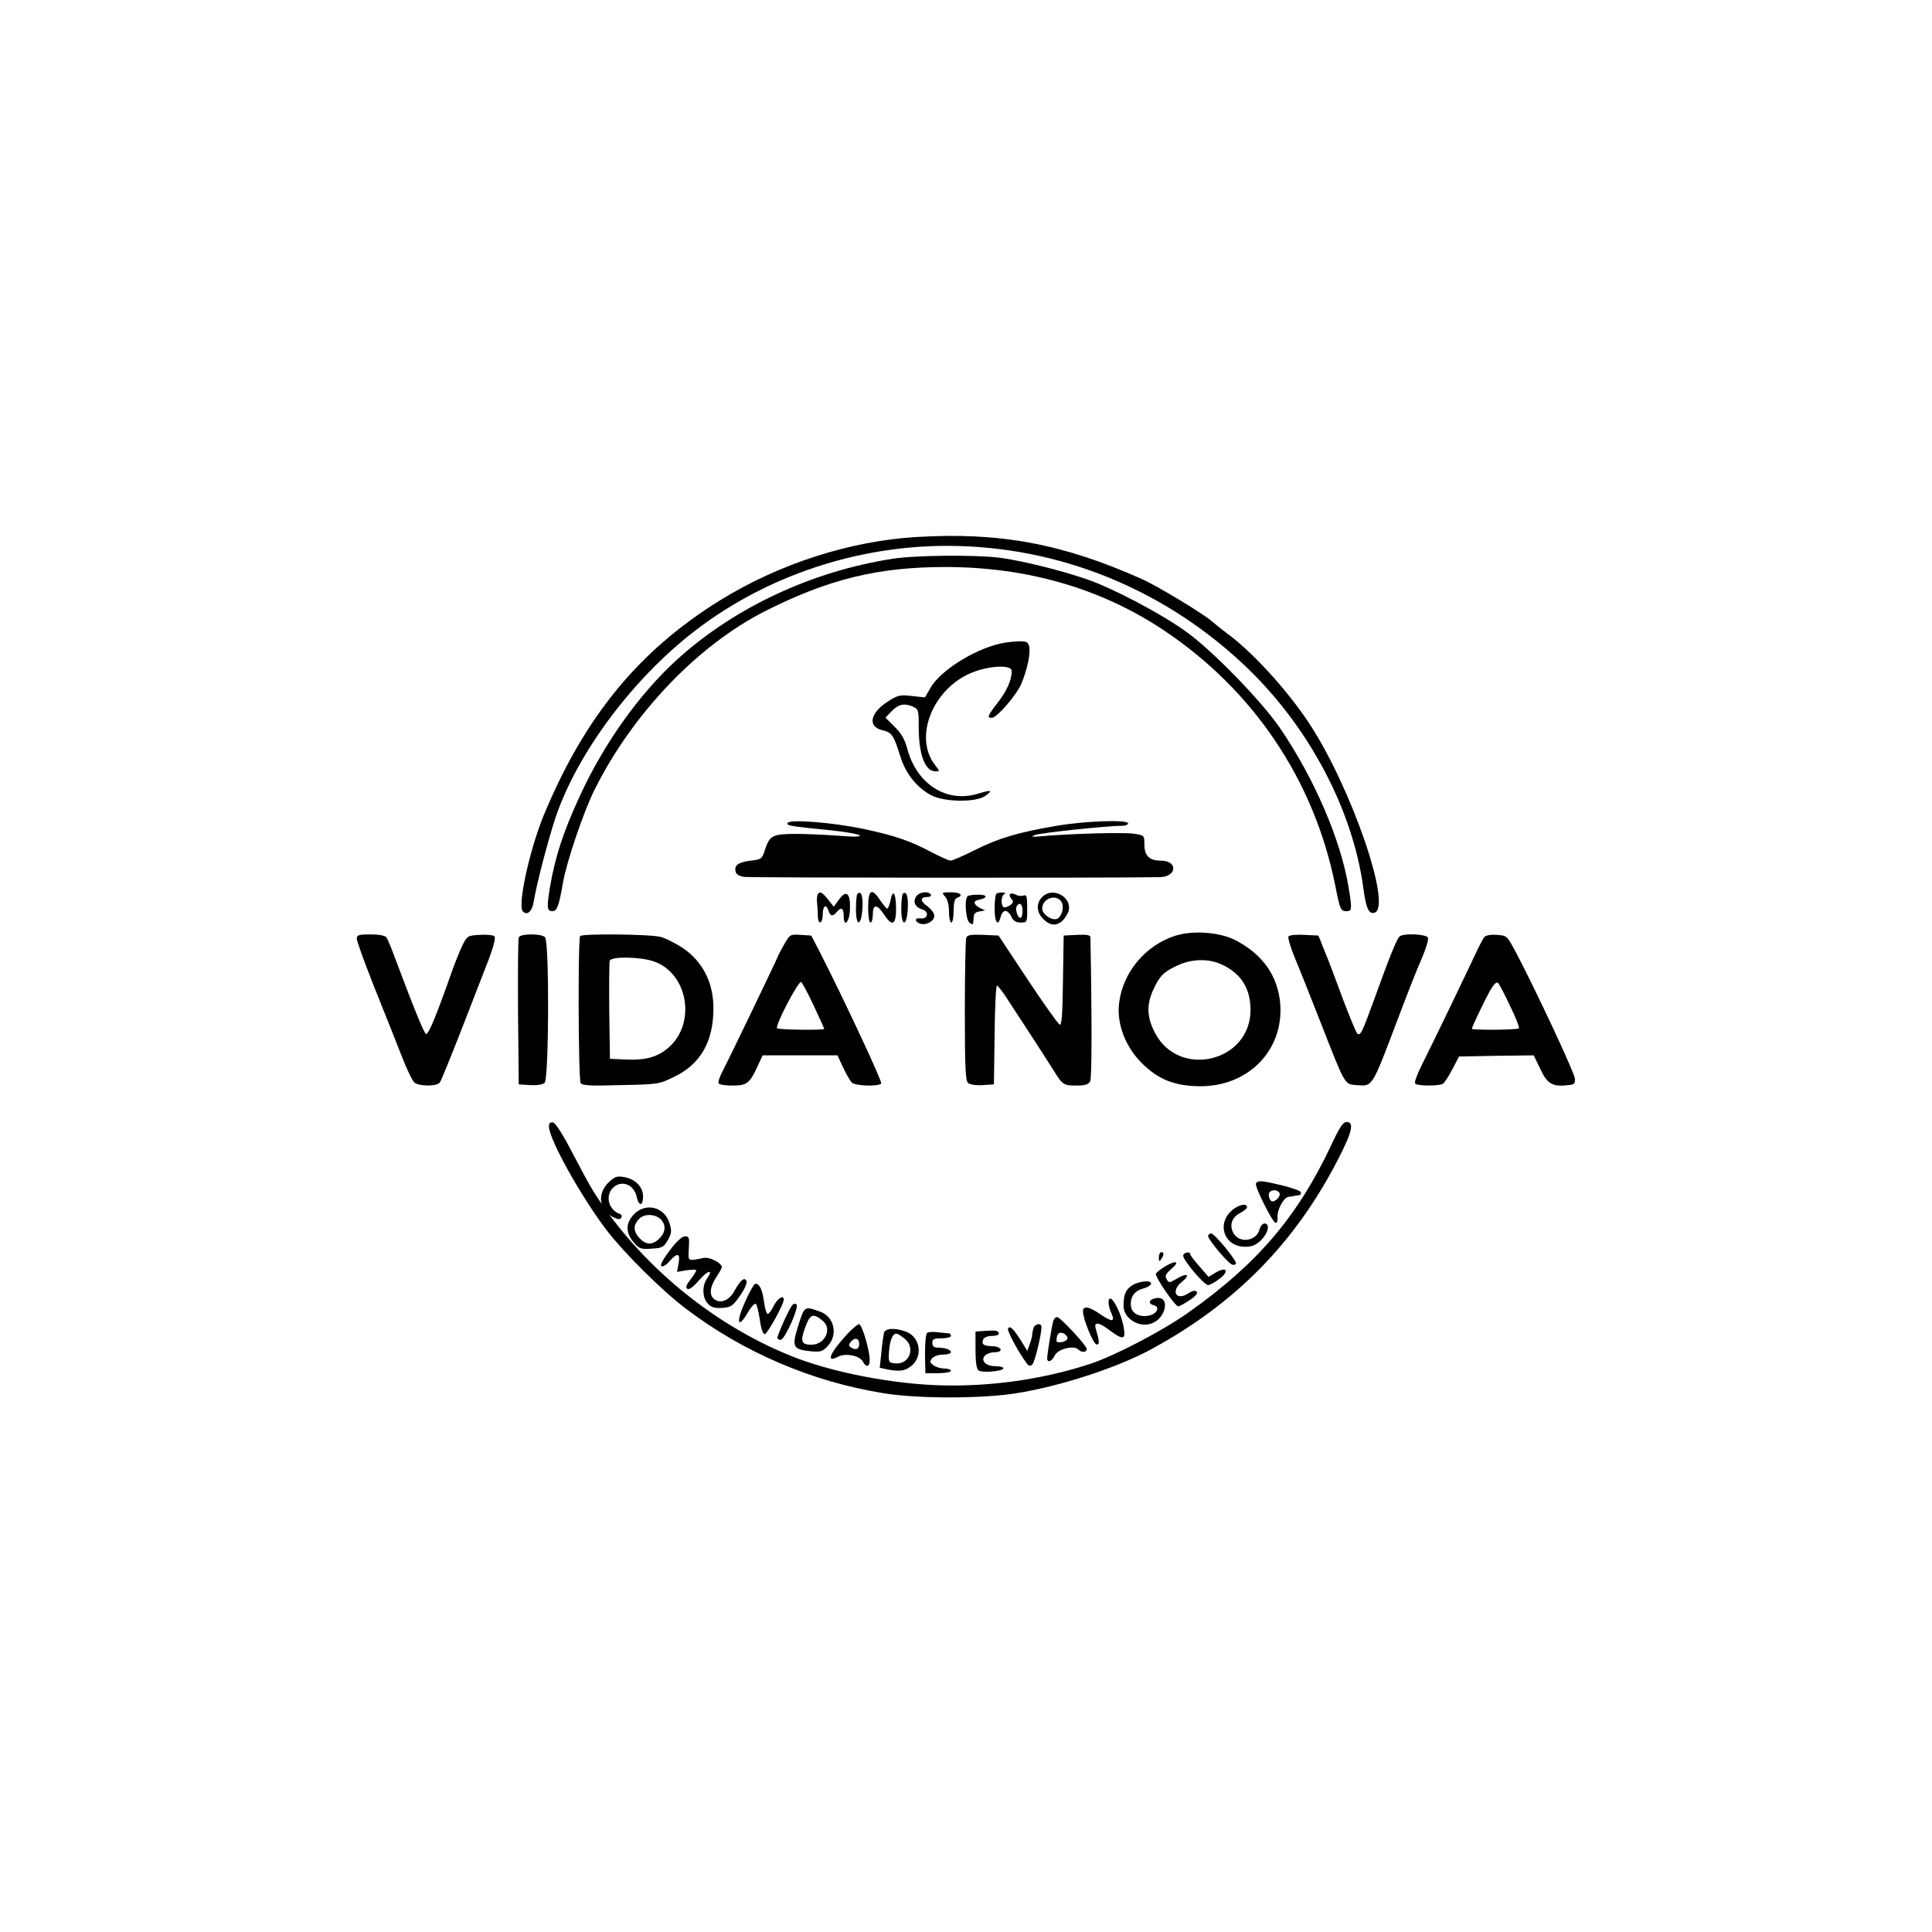 <?xml version="1.0" encoding="UTF-8" standalone="no" ?>
<!DOCTYPE svg PUBLIC "-//W3C//DTD SVG 1.1//EN" "http://www.w3.org/Graphics/SVG/1.1/DTD/svg11.dtd">
<svg xmlns="http://www.w3.org/2000/svg" xmlns:xlink="http://www.w3.org/1999/xlink" version="1.1" width="1080" height="1080" viewBox="0 0 1080 1080" xml:space="preserve">
<desc>Created with Fabric.js 5.2.4</desc>
<defs>
</defs>
<g transform="matrix(1 0 0 1 540 540)" id="effa5f02-92b2-48e0-be0b-0824fab35eed"  >
<rect style="stroke: none; stroke-width: 1; stroke-dasharray: none; stroke-linecap: butt; stroke-dashoffset: 0; stroke-linejoin: miter; stroke-miterlimit: 4; fill: rgb(255,255,255); fill-rule: nonzero; opacity: 1;" vector-effect="non-scaling-stroke"  x="-540" y="-540" rx="0" ry="0" width="1080" height="1080" />
</g>
<g transform="matrix(1 0 0 1 540 540)" id="fc485c89-901e-485f-ad12-c413489ae953"  >
</g>
<g transform="matrix(1 0 0 1 540 540)"  >
<g style="" vector-effect="non-scaling-stroke"   >
		<g transform="matrix(0.13 0 0 -0.13 -8.84 -134.99)"  >
<path style="stroke: none; stroke-width: 1; stroke-dasharray: none; stroke-linecap: butt; stroke-dashoffset: 0; stroke-linejoin: miter; stroke-miterlimit: 4; fill: rgb(0,0,0); fill-rule: nonzero; opacity: 1;" vector-effect="non-scaling-stroke"  transform=" translate(-2715.38, -3011.77)" d="M 2570 3818 C 2284 3801 1980 3703 1726 3546 C 1376 3329 1143 3045 967 2620 C 906 2470 854 2232 878 2208 C 897 2189 918 2208 925 2252 C 936 2324 988 2520 1019 2614 C 1115 2895 1356 3216 1626 3421 C 1930 3652 2315 3780 2702 3780 C 3186 3780 3648 3590 4000 3248 C 4261 2994 4445 2645 4491 2315 C 4503 2224 4514 2197 4538 2202 C 4621 2218 4440 2744 4257 3020 C 4162 3163 4013 3326 3904 3405 C 3883 3421 3854 3444 3840 3456 C 3804 3488 3606 3608 3540 3637 C 3201 3789 2928 3840 2570 3818 z" stroke-linecap="round" />
</g>
		<g transform="matrix(0.13 0 0 -0.13 -9.28 -129.99)"  >
<path style="stroke: none; stroke-width: 1; stroke-dasharray: none; stroke-linecap: butt; stroke-dashoffset: 0; stroke-linejoin: miter; stroke-miterlimit: 4; fill: rgb(0,0,0); fill-rule: nonzero; opacity: 1;" vector-effect="non-scaling-stroke"  transform=" translate(-2712.12, -2974.27)" d="M 2465 3725 C 2120 3671 1788 3516 1541 3292 C 1377 3143 1224 2927 1120 2699 C 1051 2548 1017 2444 995 2316 C 980 2225 981 2210 1006 2210 C 1025 2210 1034 2237 1050 2330 C 1065 2420 1139 2638 1187 2734 C 1352 3063 1631 3354 1921 3501 C 2193 3638 2405 3690 2695 3690 C 3046 3690 3363 3598 3631 3420 C 4019 3162 4280 2774 4371 2322 C 4392 2216 4394 2210 4421 2210 C 4443 2210 4444 2219 4429 2310 C 4396 2516 4280 2784 4132 3000 C 4050 3118 3843 3331 3730 3412 C 3622 3490 3413 3600 3301 3638 C 3191 3676 3021 3718 2928 3730 C 2826 3743 2561 3741 2465 3725 z" stroke-linecap="round" />
</g>
		<g transform="matrix(0.13 0 0 -0.13 -8.34 -136.96)"  >
<path style="stroke: none; stroke-width: 1; stroke-dasharray: none; stroke-linecap: butt; stroke-dashoffset: 0; stroke-linejoin: miter; stroke-miterlimit: 4; fill: rgb(0,0,0); fill-rule: nonzero; opacity: 1;" vector-effect="non-scaling-stroke"  transform=" translate(-2719.18, -3026.55)" d="M 2929 3359 C 2813 3332 2671 3241 2630 3168 L 2607 3128 L 2551 3134 C 2500 3140 2490 3138 2447 3110 C 2371 3062 2359 3002 2423 2987 C 2465 2977 2472 2967 2501 2874 C 2524 2800 2571 2741 2634 2707 C 2689 2678 2822 2676 2864 2703 C 2902 2729 2893 2732 2835 2714 C 2701 2673 2574 2753 2532 2903 C 2520 2949 2505 2974 2476 3002 L 2437 3041 L 2460 3065 C 2491 3098 2515 3104 2551 3090 C 2579 3078 2580 3076 2580 3001 C 2580 2882 2607 2810 2652 2810 C 2671 2810 2671 2811 2651 2836 C 2553 2960 2646 3178 2823 3240 C 2897 3266 2980 3267 2980 3242 C 2980 3204 2959 3155 2920 3106 C 2876 3049 2873 3040 2894 3040 C 2916 3040 2999 3136 3021 3186 C 3047 3248 3062 3319 3055 3347 C 3050 3367 3043 3370 3007 3369 C 2984 3368 2949 3364 2929 3359 z" stroke-linecap="round" />
</g>
		<g transform="matrix(0.13 0 0 -0.13 -6.54 -65.17)"  >
<path style="stroke: none; stroke-width: 1; stroke-dasharray: none; stroke-linecap: butt; stroke-dashoffset: 0; stroke-linejoin: miter; stroke-miterlimit: 4; fill: rgb(0,0,0); fill-rule: nonzero; opacity: 1;" vector-effect="non-scaling-stroke"  transform=" translate(-2732.65, -2488.16)" d="M 2016 2602 C 2009 2591 2023 2588 2205 2570 C 2348 2555 2374 2535 2235 2547 C 2180 2551 2096 2555 2047 2555 C 1949 2554 1939 2548 1918 2485 C 1906 2447 1902 2445 1858 2440 C 1804 2433 1786 2421 1792 2394 C 1794 2381 1807 2373 1830 2370 C 1856 2366 3442 2365 3617 2369 C 3691 2371 3695 2440 3620 2440 C 3571 2440 3550 2461 3550 2510 C 3550 2548 3550 2549 3503 2556 C 3459 2562 3229 2556 3110 2545 C 3066 2541 3060 2542 3079 2550 C 3100 2559 3391 2590 3458 2590 C 3470 2590 3480 2595 3480 2600 C 3480 2617 3299 2611 3174 2590 C 3004 2561 2922 2536 2820 2485 C 2771 2460 2724 2440 2717 2440 C 2709 2440 2674 2456 2637 2475 C 2543 2525 2479 2547 2344 2576 C 2210 2604 2027 2619 2016 2602 z" stroke-linecap="round" />
</g>
		<g transform="matrix(0.13 0 0 -0.13 -74.08 -32.64)"  >
<path style="stroke: none; stroke-width: 1; stroke-dasharray: none; stroke-linecap: butt; stroke-dashoffset: 0; stroke-linejoin: miter; stroke-miterlimit: 4; fill: rgb(0,0,0); fill-rule: nonzero; opacity: 1;" vector-effect="non-scaling-stroke"  transform=" translate(-2226.11, -2244.2)" d="M 2157 2298 C 2155 2291 2154 2274 2156 2260 C 2157 2246 2159 2223 2159 2208 C 2160 2167 2180 2174 2180 2215 C 2180 2253 2195 2262 2205 2230 C 2213 2206 2223 2205 2240 2225 C 2259 2248 2270 2243 2270 2209 C 2270 2155 2295 2181 2297 2237 C 2300 2306 2281 2323 2250 2279 L 2227 2248 L 2203 2279 C 2177 2312 2165 2317 2157 2298 z" stroke-linecap="round" />
</g>
		<g transform="matrix(0.13 0 0 -0.13 -59.66 -32.65)"  >
<path style="stroke: none; stroke-width: 1; stroke-dasharray: none; stroke-linecap: butt; stroke-dashoffset: 0; stroke-linejoin: miter; stroke-miterlimit: 4; fill: rgb(0,0,0); fill-rule: nonzero; opacity: 1;" vector-effect="non-scaling-stroke"  transform=" translate(-2334.29, -2244.25)" d="M 2326 2303 C 2323 2300 2320 2270 2320 2238 C 2320 2159 2343 2163 2348 2242 C 2351 2294 2342 2319 2326 2303 z" stroke-linecap="round" />
</g>
		<g transform="matrix(0.13 0 0 -0.13 -46.89 -32.79)"  >
<path style="stroke: none; stroke-width: 1; stroke-dasharray: none; stroke-linecap: butt; stroke-dashoffset: 0; stroke-linejoin: miter; stroke-miterlimit: 4; fill: rgb(0,0,0); fill-rule: nonzero; opacity: 1;" vector-effect="non-scaling-stroke"  transform=" translate(-2430, -2245.34)" d="M 2370 2245 C 2370 2208 2374 2180 2380 2180 C 2386 2180 2390 2196 2390 2215 C 2390 2260 2408 2260 2438 2215 C 2473 2161 2490 2169 2490 2239 C 2490 2307 2476 2328 2466 2275 C 2462 2256 2456 2240 2452 2240 C 2448 2240 2435 2256 2422 2275 C 2386 2331 2370 2322 2370 2245 z" stroke-linecap="round" />
</g>
		<g transform="matrix(0.13 0 0 -0.13 -34.32 -32.62)"  >
<path style="stroke: none; stroke-width: 1; stroke-dasharray: none; stroke-linecap: butt; stroke-dashoffset: 0; stroke-linejoin: miter; stroke-miterlimit: 4; fill: rgb(0,0,0); fill-rule: nonzero; opacity: 1;" vector-effect="non-scaling-stroke"  transform=" translate(-2524.29, -2244.04)" d="M 2517 2304 C 2513 2300 2510 2270 2510 2238 C 2510 2160 2534 2162 2538 2240 C 2541 2290 2532 2318 2517 2304 z" stroke-linecap="round" />
</g>
		<g transform="matrix(0.13 0 0 -0.13 -23.24 -32.31)"  >
<path style="stroke: none; stroke-width: 1; stroke-dasharray: none; stroke-linecap: butt; stroke-dashoffset: 0; stroke-linejoin: miter; stroke-miterlimit: 4; fill: rgb(0,0,0); fill-rule: nonzero; opacity: 1;" vector-effect="non-scaling-stroke"  transform=" translate(-2607.42, -2241.69)" d="M 2570 2289 C 2557 2266 2569 2245 2601 2235 C 2629 2226 2621 2194 2592 2198 C 2565 2202 2563 2184 2590 2175 C 2616 2167 2650 2186 2650 2210 C 2650 2220 2636 2238 2620 2250 C 2588 2273 2588 2290 2621 2290 C 2632 2290 2638 2295 2635 2300 C 2624 2318 2581 2311 2570 2289 z" stroke-linecap="round" />
</g>
		<g transform="matrix(0.13 0 0 -0.13 -7.94 -32.75)"  >
<path style="stroke: none; stroke-width: 1; stroke-dasharray: none; stroke-linecap: butt; stroke-dashoffset: 0; stroke-linejoin: miter; stroke-miterlimit: 4; fill: rgb(0,0,0); fill-rule: nonzero; opacity: 1;" vector-effect="non-scaling-stroke"  transform=" translate(-2722.17, -2245)" d="M 2693 2292 C 2704 2280 2710 2256 2710 2227 C 2710 2201 2715 2180 2720 2180 C 2726 2180 2730 2203 2730 2230 C 2730 2266 2734 2282 2745 2286 C 2774 2297 2760 2310 2718 2310 C 2679 2310 2678 2309 2693 2292 z" stroke-linecap="round" />
</g>
		<g transform="matrix(0.13 0 0 -0.13 25.11 -32.7)"  >
<path style="stroke: none; stroke-width: 1; stroke-dasharray: none; stroke-linecap: butt; stroke-dashoffset: 0; stroke-linejoin: miter; stroke-miterlimit: 4; fill: rgb(0,0,0); fill-rule: nonzero; opacity: 1;" vector-effect="non-scaling-stroke"  transform=" translate(-2970, -2244.6)" d="M 2907 2303 C 2903 2300 2900 2270 2900 2238 C 2900 2179 2915 2160 2926 2205 C 2929 2219 2939 2230 2946 2230 C 2954 2230 2966 2219 2972 2205 C 2980 2187 2991 2180 3012 2180 C 3040 2180 3040 2181 3040 2241 C 3040 2292 3038 2301 3024 2296 C 3016 2293 3000 2294 2991 2300 C 2968 2312 2956 2301 2972 2282 C 2982 2271 2981 2265 2966 2254 C 2955 2247 2943 2243 2939 2246 C 2925 2254 2928 2298 2943 2303 C 2949 2306 2946 2309 2934 2309 C 2923 2310 2910 2307 2907 2303 z M 3020 2230 C 3020 2214 3016 2200 3011 2200 C 2999 2200 2987 2237 2995 2250 C 3007 2270 3020 2260 3020 2230 z" stroke-linecap="round" />
</g>
		<g transform="matrix(0.13 0 0 -0.13 48.87 -32.11)"  >
<path style="stroke: none; stroke-width: 1; stroke-dasharray: none; stroke-linecap: butt; stroke-dashoffset: 0; stroke-linejoin: miter; stroke-miterlimit: 4; fill: rgb(0,0,0); fill-rule: nonzero; opacity: 1;" vector-effect="non-scaling-stroke"  transform=" translate(-3148.23, -2240.23)" d="M 3100 2290 C 3073 2263 3075 2224 3105 2195 C 3142 2157 3181 2166 3208 2217 C 3242 2279 3151 2341 3100 2290 z M 3183 2269 C 3196 2248 3184 2204 3164 2196 C 3141 2187 3100 2216 3100 2240 C 3100 2284 3160 2305 3183 2269 z" stroke-linecap="round" />
</g>
		<g transform="matrix(0.13 0 0 -0.13 5.38 -31.63)"  >
<path style="stroke: none; stroke-width: 1; stroke-dasharray: none; stroke-linecap: butt; stroke-dashoffset: 0; stroke-linejoin: miter; stroke-miterlimit: 4; fill: rgb(0,0,0); fill-rule: nonzero; opacity: 1;" vector-effect="non-scaling-stroke"  transform=" translate(-2822.03, -2236.61)" d="M 2787 2293 C 2773 2280 2780 2193 2795 2180 C 2803 2173 2810 2171 2811 2176 C 2812 2181 2813 2194 2814 2205 C 2814 2218 2823 2226 2839 2228 L 2863 2232 L 2840 2243 C 2812 2258 2810 2274 2836 2278 C 2875 2286 2874 2300 2834 2300 C 2811 2300 2790 2297 2787 2293 z" stroke-linecap="round" />
</g>
		<g transform="matrix(0.13 0 0 -0.13 130.57 24.26)"  >
<path style="stroke: none; stroke-width: 1; stroke-dasharray: none; stroke-linecap: butt; stroke-dashoffset: 0; stroke-linejoin: miter; stroke-miterlimit: 4; fill: rgb(0,0,0); fill-rule: nonzero; opacity: 1;" vector-effect="non-scaling-stroke"  transform=" translate(-3760.97, -1817.44)" d="M 3656 2134 C 3528 2093 3431 1977 3415 1845 C 3404 1758 3440 1661 3509 1590 C 3581 1517 3652 1488 3761 1487 C 3969 1485 4122 1640 4108 1839 C 4099 1961 4031 2057 3911 2117 C 3844 2150 3731 2158 3656 2134 z M 3855 2011 C 3939 1973 3980 1908 3980 1815 C 3980 1590 3669 1518 3568 1719 C 3534 1784 3533 1838 3561 1900 C 3588 1960 3606 1979 3665 2006 C 3726 2035 3799 2037 3855 2011 z" stroke-linecap="round" />
</g>
		<g transform="matrix(0.13 0 0 -0.13 -301.97 24.57)"  >
<path style="stroke: none; stroke-width: 1; stroke-dasharray: none; stroke-linecap: butt; stroke-dashoffset: 0; stroke-linejoin: miter; stroke-miterlimit: 4; fill: rgb(0,0,0); fill-rule: nonzero; opacity: 1;" vector-effect="non-scaling-stroke"  transform=" translate(-516.91, -1815.13)" d="M 220 2122 C 220 2111 254 2018 295 1914 C 337 1810 389 1678 412 1620 C 434 1562 460 1509 468 1503 C 488 1486 565 1486 577 1503 C 582 1509 624 1612 670 1730 C 716 1848 769 1985 788 2034 C 809 2090 818 2126 812 2132 C 807 2137 779 2140 749 2138 C 696 2135 695 2134 673 2090 C 661 2065 637 2005 620 1955 C 560 1785 528 1709 518 1712 C 509 1715 465 1824 382 2045 C 368 2084 352 2121 347 2128 C 341 2135 314 2140 279 2140 C 228 2140 220 2137 220 2122 z" stroke-linecap="round" />
</g>
		<g transform="matrix(0.13 0 0 -0.13 -242.03 24.49)"  >
<path style="stroke: none; stroke-width: 1; stroke-dasharray: none; stroke-linecap: butt; stroke-dashoffset: 0; stroke-linejoin: miter; stroke-miterlimit: 4; fill: rgb(0,0,0); fill-rule: nonzero; opacity: 1;" vector-effect="non-scaling-stroke"  transform=" translate(-966.46, -1815.68)" d="M 905 2127 C 902 2120 901 1975 902 1805 L 905 1495 L 953 1492 C 980 1490 1008 1494 1016 1501 C 1035 1517 1037 2109 1018 2128 C 1002 2144 911 2144 905 2127 z" stroke-linecap="round" />
</g>
		<g transform="matrix(0.13 0 0 -0.13 -178.86 24.59)"  >
<path style="stroke: none; stroke-width: 1; stroke-dasharray: none; stroke-linecap: butt; stroke-dashoffset: 0; stroke-linejoin: miter; stroke-miterlimit: 4; fill: rgb(0,0,0); fill-rule: nonzero; opacity: 1;" vector-effect="non-scaling-stroke"  transform=" translate(-1440.21, -1814.96)" d="M 1157 2133 C 1147 2123 1149 1517 1159 1501 C 1166 1490 1200 1488 1332 1492 C 1494 1495 1497 1496 1564 1529 C 1675 1583 1730 1680 1730 1822 C 1730 1934 1683 2025 1596 2083 C 1567 2102 1525 2123 1504 2129 C 1462 2141 1168 2144 1157 2133 z M 1473 2024 C 1619 1974 1657 1762 1540 1656 C 1492 1613 1440 1598 1352 1602 L 1285 1605 L 1282 1810 C 1281 1922 1282 2020 1284 2027 C 1292 2046 1416 2044 1473 2024 z" stroke-linecap="round" />
</g>
		<g transform="matrix(0.13 0 0 -0.13 -92.87 24.65)"  >
<path style="stroke: none; stroke-width: 1; stroke-dasharray: none; stroke-linecap: butt; stroke-dashoffset: 0; stroke-linejoin: miter; stroke-miterlimit: 4; fill: rgb(0,0,0); fill-rule: nonzero; opacity: 1;" vector-effect="non-scaling-stroke"  transform=" translate(-2085.17, -1814.48)" d="M 2016 2094 C 2002 2069 1990 2046 1990 2044 C 1990 2040 1781 1605 1750 1546 C 1739 1525 1733 1504 1736 1499 C 1739 1494 1765 1490 1795 1490 C 1857 1490 1869 1499 1902 1570 L 1925 1620 L 2086 1620 L 2247 1620 L 2271 1568 C 2284 1540 2301 1511 2308 1503 C 2323 1488 2426 1485 2435 1499 C 2440 1507 2277 1856 2173 2060 L 2134 2135 L 2088 2138 C 2043 2141 2042 2140 2016 2094 z M 2145 1833 C 2170 1780 2190 1735 2190 1734 C 2190 1727 1994 1730 1987 1736 C 1977 1746 2079 1942 2091 1935 C 2096 1931 2121 1885 2145 1833 z" stroke-linecap="round" />
</g>
		<g transform="matrix(0.13 0 0 -0.13 34.76 24.67)"  >
<path style="stroke: none; stroke-width: 1; stroke-dasharray: none; stroke-linecap: butt; stroke-dashoffset: 0; stroke-linejoin: miter; stroke-miterlimit: 4; fill: rgb(0,0,0); fill-rule: nonzero; opacity: 1;" vector-effect="non-scaling-stroke"  transform=" translate(-3042.39, -1814.33)" d="M 2776 2125 C 2773 2116 2770 1974 2770 1810 C 2770 1565 2773 1510 2784 1501 C 2792 1494 2820 1490 2847 1492 L 2895 1495 L 2898 1708 C 2899 1824 2904 1920 2908 1920 C 2912 1920 2934 1892 2956 1857 C 3024 1754 3125 1598 3155 1550 C 3190 1493 3195 1490 3252 1490 C 3287 1490 3302 1495 3309 1508 C 3316 1522 3317 1763 3310 2128 C 3310 2137 3294 2140 3253 2138 L 3195 2135 L 3192 1942 C 3190 1797 3187 1749 3178 1752 C 3171 1755 3109 1842 3040 1946 L 2915 2135 L 2849 2138 C 2795 2140 2781 2138 2776 2125 z" stroke-linecap="round" />
</g>
		<g transform="matrix(0.13 0 0 -0.13 219.24 24.54)"  >
<path style="stroke: none; stroke-width: 1; stroke-dasharray: none; stroke-linecap: butt; stroke-dashoffset: 0; stroke-linejoin: miter; stroke-miterlimit: 4; fill: rgb(0,0,0); fill-rule: nonzero; opacity: 1;" vector-effect="non-scaling-stroke"  transform=" translate(-4426.02, -1815.35)" d="M 4126 2131 C 4123 2126 4135 2084 4154 2038 C 4173 1993 4223 1867 4265 1760 C 4371 1489 4367 1496 4418 1492 C 4489 1487 4483 1477 4594 1770 C 4653 1925 4671 1971 4702 2043 C 4718 2081 4729 2118 4726 2126 C 4720 2141 4624 2146 4605 2132 C 4593 2125 4559 2039 4491 1850 C 4442 1716 4435 1701 4421 1715 C 4416 1721 4389 1786 4361 1860 C 4334 1934 4299 2027 4283 2065 L 4255 2135 L 4193 2138 C 4159 2140 4129 2137 4126 2131 z" stroke-linecap="round" />
</g>
		<g transform="matrix(0.13 0 0 -0.13 295.69 24.7)"  >
<path style="stroke: none; stroke-width: 1; stroke-dasharray: none; stroke-linecap: butt; stroke-dashoffset: 0; stroke-linejoin: miter; stroke-miterlimit: 4; fill: rgb(0,0,0); fill-rule: nonzero; opacity: 1;" vector-effect="non-scaling-stroke"  transform=" translate(-4999.34, -1814.16)" d="M 4953 2128 C 4948 2121 4930 2088 4915 2055 C 4882 1984 4733 1674 4684 1577 C 4665 1539 4652 1504 4656 1499 C 4662 1488 4760 1487 4776 1498 C 4782 1502 4801 1530 4816 1560 L 4845 1615 L 5006 1618 L 5166 1620 L 5195 1560 C 5225 1496 5247 1484 5316 1492 C 5340 1494 5345 1499 5343 1520 C 5342 1544 5176 1898 5091 2060 C 5051 2135 5051 2135 5007 2138 C 4980 2140 4959 2136 4953 2128 z M 5065 1831 C 5089 1782 5106 1739 5102 1736 C 5096 1729 4900 1728 4900 1734 C 4900 1742 4953 1852 4977 1896 C 4994 1926 5006 1938 5013 1931 C 5018 1926 5042 1881 5065 1831 z" stroke-linecap="round" />
</g>
		<g transform="matrix(0.13 0 0 -0.13 -8.94 164.19)"  >
<path style="stroke: none; stroke-width: 1; stroke-dasharray: none; stroke-linecap: butt; stroke-dashoffset: 0; stroke-linejoin: miter; stroke-miterlimit: 4; fill: rgb(0,0,0); fill-rule: nonzero; opacity: 1;" vector-effect="non-scaling-stroke"  transform=" translate(-2714.63, -767.94)" d="M 990 1341 C 990 1287 1127 1041 1238 895 C 1315 795 1479 632 1582 555 C 1830 368 2120 244 2428 194 C 2572 170 2846 170 2995 193 C 3183 222 3433 303 3580 383 C 3941 579 4197 839 4382 1197 C 4444 1317 4454 1360 4420 1360 C 4405 1360 4390 1338 4356 1265 C 4210 954 4038 752 3740 541 C 3633 465 3433 360 3326 323 C 3141 261 2933 227 2725 227 C 2516 226 2244 274 2060 343 C 1708 476 1379 746 1180 1064 C 1166 1086 1126 1160 1090 1229 C 1050 1307 1018 1356 1008 1358 C 995 1360 990 1355 990 1341 z" stroke-linecap="round" />
</g>
		<g transform="matrix(0.13 0 0 -0.13 -192.28 129.6)"  >
<path style="stroke: none; stroke-width: 1; stroke-dasharray: none; stroke-linecap: butt; stroke-dashoffset: 0; stroke-linejoin: miter; stroke-miterlimit: 4; fill: rgb(0,0,0); fill-rule: nonzero; opacity: 1;" vector-effect="non-scaling-stroke"  transform=" translate(-1339.57, -1027.4)" d="M 1280 1092 C 1232 1043 1241 976 1300 945 C 1322 934 1331 933 1336 942 C 1340 948 1338 956 1331 958 C 1282 974 1266 1036 1300 1070 C 1337 1107 1392 1085 1403 1030 C 1412 990 1430 992 1430 1033 C 1430 1075 1396 1109 1347 1117 C 1316 1122 1307 1118 1280 1092 z" stroke-linecap="round" />
</g>
		<g transform="matrix(0.13 0 0 -0.13 174.64 131.99)"  >
<path style="stroke: none; stroke-width: 1; stroke-dasharray: none; stroke-linecap: butt; stroke-dashoffset: 0; stroke-linejoin: miter; stroke-miterlimit: 4; fill: rgb(0,0,0); fill-rule: nonzero; opacity: 1;" vector-effect="non-scaling-stroke"  transform=" translate(-4091.54, -1009.48)" d="M 3995 1090 C 3988 1078 4067 920 4080 920 C 4086 920 4089 932 4088 948 C 4086 976 4114 1029 4134 1032 C 4140 1032 4150 1034 4155 1035 C 4161 1037 4171 1038 4178 1039 C 4186 1039 4190 1045 4188 1052 C 4186 1058 4150 1071 4109 1081 C 4023 1102 4003 1104 3995 1090 z M 4096 1049 C 4104 1035 4075 1006 4061 1014 C 4055 1018 4050 1030 4050 1041 C 4050 1062 4084 1068 4096 1049 z" stroke-linecap="round" />
</g>
		<g transform="matrix(0.13 0 0 -0.13 156.4 145.21)"  >
<path style="stroke: none; stroke-width: 1; stroke-dasharray: none; stroke-linecap: butt; stroke-dashoffset: 0; stroke-linejoin: miter; stroke-miterlimit: 4; fill: rgb(0,0,0); fill-rule: nonzero; opacity: 1;" vector-effect="non-scaling-stroke"  transform=" translate(-3954.68, -910.33)" d="M 3889 971 C 3829 910 3866 820 3952 820 C 3982 820 3998 827 4021 849 C 4052 880 4060 920 4035 920 C 4027 920 4018 909 4014 895 C 4002 846 3932 833 3904 875 C 3882 909 3893 946 3930 965 C 3947 974 3960 985 3960 990 C 3960 1011 3917 999 3889 971 z" stroke-linecap="round" />
</g>
		<g transform="matrix(0.13 0 0 -0.13 -177.03 146.56)"  >
<path style="stroke: none; stroke-width: 1; stroke-dasharray: none; stroke-linecap: butt; stroke-dashoffset: 0; stroke-linejoin: miter; stroke-miterlimit: 4; fill: rgb(0,0,0); fill-rule: nonzero; opacity: 1;" vector-effect="non-scaling-stroke"  transform=" translate(-1453.94, -900.14)" d="M 1389 961 C 1352 923 1351 882 1386 840 C 1410 812 1417 809 1463 812 C 1509 815 1516 818 1533 848 C 1550 877 1551 887 1541 921 C 1520 991 1440 1012 1389 961 z M 1508 933 C 1525 910 1523 886 1503 862 C 1473 828 1444 825 1415 854 C 1384 885 1383 913 1411 941 C 1435 965 1486 961 1508 933 z" stroke-linecap="round" />
</g>
		<g transform="matrix(0.13 0 0 -0.13 143.11 158.28)"  >
<path style="stroke: none; stroke-width: 1; stroke-dasharray: none; stroke-linecap: butt; stroke-dashoffset: 0; stroke-linejoin: miter; stroke-miterlimit: 4; fill: rgb(0,0,0); fill-rule: nonzero; opacity: 1;" vector-effect="non-scaling-stroke"  transform=" translate(-3855.02, -812.3)" d="M 3795 871 C 3790 861 3870 763 3896 747 C 3903 743 3911 744 3915 750 C 3921 760 3823 880 3808 880 C 3804 880 3799 876 3795 871 z" stroke-linecap="round" />
</g>
		<g transform="matrix(0.13 0 0 -0.13 -146.56 171.15)"  >
<path style="stroke: none; stroke-width: 1; stroke-dasharray: none; stroke-linecap: butt; stroke-dashoffset: 0; stroke-linejoin: miter; stroke-miterlimit: 4; fill: rgb(0,0,0); fill-rule: nonzero; opacity: 1;" vector-effect="non-scaling-stroke"  transform=" translate(-1682.47, -715.76)" d="M 1535 808 C 1504 767 1493 744 1501 741 C 1508 739 1524 749 1536 764 C 1569 801 1582 798 1574 753 L 1567 717 L 1609 724 C 1631 727 1650 727 1650 724 C 1650 720 1639 702 1625 684 C 1607 661 1603 649 1612 644 C 1619 639 1638 653 1661 680 C 1700 725 1726 731 1696 688 C 1674 656 1676 604 1701 579 C 1716 564 1731 560 1762 562 C 1799 565 1807 570 1837 613 C 1857 641 1869 668 1866 677 C 1858 697 1840 682 1814 635 C 1794 597 1758 580 1731 597 C 1705 613 1707 649 1734 691 C 1748 712 1760 733 1760 737 C 1759 756 1707 782 1682 777 C 1611 763 1615 760 1618 818 C 1621 864 1619 870 1602 870 C 1589 870 1565 848 1535 808 z" stroke-linecap="round" />
</g>
		<g transform="matrix(0.13 0 0 -0.13 109.09 162.44)"  >
<path style="stroke: none; stroke-width: 1; stroke-dasharray: none; stroke-linecap: butt; stroke-dashoffset: 0; stroke-linejoin: miter; stroke-miterlimit: 4; fill: rgb(0,0,0); fill-rule: nonzero; opacity: 1;" vector-effect="non-scaling-stroke"  transform=" translate(-3599.88, -781.06)" d="M 3590 778 C 3590 759 3592 758 3600 770 C 3613 789 3613 800 3600 800 C 3595 800 3590 790 3590 778 z" stroke-linecap="round" />
</g>
		<g transform="matrix(0.13 0 0 -0.13 133.31 169.24)"  >
<path style="stroke: none; stroke-width: 1; stroke-dasharray: none; stroke-linecap: butt; stroke-dashoffset: 0; stroke-linejoin: miter; stroke-miterlimit: 4; fill: rgb(0,0,0); fill-rule: nonzero; opacity: 1;" vector-effect="non-scaling-stroke"  transform=" translate(-3781.49, -730.1)" d="M 3690 786 C 3690 766 3780 660 3797 660 C 3805 660 3827 672 3846 687 C 3890 720 3877 741 3830 714 L 3799 695 L 3760 740 C 3738 765 3720 788 3720 793 C 3720 806 3690 800 3690 786 z" stroke-linecap="round" />
</g>
		<g transform="matrix(0.13 0 0 -0.13 117.66 177.94)"  >
<path style="stroke: none; stroke-width: 1; stroke-dasharray: none; stroke-linecap: butt; stroke-dashoffset: 0; stroke-linejoin: miter; stroke-miterlimit: 4; fill: rgb(0,0,0); fill-rule: nonzero; opacity: 1;" vector-effect="non-scaling-stroke"  transform=" translate(-3664.15, -664.86)" d="M 3614 741 C 3596 730 3579 717 3576 711 C 3569 700 3658 570 3672 570 C 3677 570 3699 582 3721 597 C 3747 614 3757 627 3751 633 C 3744 640 3732 637 3715 626 C 3662 591 3638 637 3688 676 C 3725 706 3711 716 3667 690 C 3633 670 3631 670 3622 687 C 3613 701 3618 710 3643 732 C 3681 764 3661 770 3614 741 z" stroke-linecap="round" />
</g>
		<g transform="matrix(0.13 0 0 -0.13 99.66 188.38)"  >
<path style="stroke: none; stroke-width: 1; stroke-dasharray: none; stroke-linecap: butt; stroke-dashoffset: 0; stroke-linejoin: miter; stroke-miterlimit: 4; fill: rgb(0,0,0); fill-rule: nonzero; opacity: 1;" vector-effect="non-scaling-stroke"  transform=" translate(-3529.15, -586.53)" d="M 3478 663 C 3450 645 3440 624 3440 574 C 3440 520 3507 478 3562 499 C 3623 522 3641 615 3583 608 C 3550 604 3542 584 3570 577 C 3597 570 3586 542 3552 533 C 3512 523 3475 541 3472 572 C 3467 611 3486 638 3522 648 C 3539 652 3555 661 3558 668 C 3564 686 3510 682 3478 663 z" stroke-linecap="round" />
</g>
		<g transform="matrix(0.13 0 0 -0.13 -114.38 191.72)"  >
<path style="stroke: none; stroke-width: 1; stroke-dasharray: none; stroke-linecap: butt; stroke-dashoffset: 0; stroke-linejoin: miter; stroke-miterlimit: 4; fill: rgb(0,0,0); fill-rule: nonzero; opacity: 1;" vector-effect="non-scaling-stroke"  transform=" translate(-1923.82, -561.46)" d="M 1854 593 C 1814 505 1821 471 1865 545 C 1880 571 1896 588 1900 583 C 1905 579 1912 548 1917 516 C 1921 483 1930 455 1937 453 C 1947 449 2020 580 2020 602 C 2020 624 1992 606 1977 575 C 1968 556 1956 540 1951 540 C 1946 540 1939 564 1935 593 C 1928 645 1916 670 1898 670 C 1893 670 1873 636 1854 593 z" stroke-linecap="round" />
</g>
		<g transform="matrix(0.13 0 0 -0.13 76.98 198.73)"  >
<path style="stroke: none; stroke-width: 1; stroke-dasharray: none; stroke-linecap: butt; stroke-dashoffset: 0; stroke-linejoin: miter; stroke-miterlimit: 4; fill: rgb(0,0,0); fill-rule: nonzero; opacity: 1;" vector-effect="non-scaling-stroke"  transform=" translate(-3359.08, -508.92)" d="M 3380 590 C 3380 580 3385 559 3392 545 C 3409 507 3396 505 3346 539 C 3296 574 3270 578 3270 553 C 3270 519 3315 410 3329 410 C 3342 410 3341 423 3325 478 C 3315 509 3338 507 3386 470 C 3441 429 3454 431 3446 478 C 3434 556 3380 647 3380 590 z" stroke-linecap="round" />
</g>
		<g transform="matrix(0.13 0 0 -0.13 -99.99 198.91)"  >
<path style="stroke: none; stroke-width: 1; stroke-dasharray: none; stroke-linecap: butt; stroke-dashoffset: 0; stroke-linejoin: miter; stroke-miterlimit: 4; fill: rgb(0,0,0); fill-rule: nonzero; opacity: 1;" vector-effect="non-scaling-stroke"  transform=" translate(-2031.75, -507.53)" d="M 2053 578 C 2040 563 1990 451 1990 439 C 1990 434 1996 430 2004 430 C 2021 430 2084 570 2072 582 C 2067 587 2059 586 2053 578 z" stroke-linecap="round" />
</g>
		<g transform="matrix(0.13 0 0 -0.13 -84.91 203.46)"  >
<path style="stroke: none; stroke-width: 1; stroke-dasharray: none; stroke-linecap: butt; stroke-dashoffset: 0; stroke-linejoin: miter; stroke-miterlimit: 4; fill: rgb(0,0,0); fill-rule: nonzero; opacity: 1;" vector-effect="non-scaling-stroke"  transform=" translate(-2144.9, -473.45)" d="M 2077 493 C 2048 400 2053 390 2129 382 C 2174 378 2181 380 2204 405 C 2248 452 2232 528 2174 551 C 2103 577 2104 578 2077 493 z M 2183 512 C 2224 477 2191 410 2133 410 C 2091 410 2085 424 2105 480 C 2127 543 2140 548 2183 512 z" stroke-linecap="round" />
</g>
		<g transform="matrix(0.13 0 0 -0.13 56.44 208.57)"  >
<path style="stroke: none; stroke-width: 1; stroke-dasharray: none; stroke-linecap: butt; stroke-dashoffset: 0; stroke-linejoin: miter; stroke-miterlimit: 4; fill: rgb(0,0,0); fill-rule: nonzero; opacity: 1;" vector-effect="non-scaling-stroke"  transform=" translate(-3205, -435.08)" d="M 3146 513 C 3140 492 3120 371 3120 353 C 3120 331 3140 339 3152 364 C 3164 392 3234 410 3253 391 C 3268 376 3290 377 3290 393 C 3289 408 3176 530 3162 530 C 3156 530 3149 522 3146 513 z M 3207 437 C 3203 422 3160 415 3160 428 C 3160 458 3172 469 3192 459 C 3202 453 3209 443 3207 437 z" stroke-linecap="round" />
</g>
		<g transform="matrix(0.13 0 0 -0.13 -64.71 211.87)"  >
<path style="stroke: none; stroke-width: 1; stroke-dasharray: none; stroke-linecap: butt; stroke-dashoffset: 0; stroke-linejoin: miter; stroke-miterlimit: 4; fill: rgb(0,0,0); fill-rule: nonzero; opacity: 1;" vector-effect="non-scaling-stroke"  transform=" translate(-2296.39, -410.37)" d="M 2283 457 C 2208 375 2190 331 2244 360 C 2276 377 2336 365 2350 340 C 2365 312 2380 315 2380 346 C 2380 388 2347 500 2334 500 C 2328 500 2305 480 2283 457 z M 2335 415 C 2335 393 2321 387 2301 399 C 2289 407 2288 411 2300 425 C 2316 445 2335 439 2335 415 z" stroke-linecap="round" />
</g>
		<g transform="matrix(0.13 0 0 -0.13 32.82 211.83)"  >
<path style="stroke: none; stroke-width: 1; stroke-dasharray: none; stroke-linecap: butt; stroke-dashoffset: 0; stroke-linejoin: miter; stroke-miterlimit: 4; fill: rgb(0,0,0); fill-rule: nonzero; opacity: 1;" vector-effect="non-scaling-stroke"  transform=" translate(-3027.82, -410.66)" d="M 3066 484 C 3063 475 3060 462 3060 455 C 3060 447 3055 429 3049 413 L 3039 385 L 3010 432 C 2978 482 2964 495 2956 481 C 2951 473 2999 382 3034 335 C 3045 319 3051 318 3061 327 C 3071 337 3099 450 3100 488 C 3100 506 3073 503 3066 484 z" stroke-linecap="round" />
</g>
		<g transform="matrix(0.13 0 0 -0.13 -37.32 214.55)"  >
<path style="stroke: none; stroke-width: 1; stroke-dasharray: none; stroke-linecap: butt; stroke-dashoffset: 0; stroke-linejoin: miter; stroke-miterlimit: 4; fill: rgb(0,0,0); fill-rule: nonzero; opacity: 1;" vector-effect="non-scaling-stroke"  transform=" translate(-2501.83, -390.28)" d="M 2436 463 C 2434 453 2428 415 2425 379 L 2418 313 L 2450 306 C 2503 296 2526 299 2553 320 C 2606 362 2592 447 2529 469 C 2481 486 2442 483 2436 463 z M 2524 439 C 2574 400 2546 325 2483 332 C 2456 335 2455 337 2458 385 C 2462 432 2473 460 2490 460 C 2494 460 2509 451 2524 439 z" stroke-linecap="round" />
</g>
		<g transform="matrix(0.13 0 0 -0.13 13.11 215.3)"  >
<path style="stroke: none; stroke-width: 1; stroke-dasharray: none; stroke-linecap: butt; stroke-dashoffset: 0; stroke-linejoin: miter; stroke-miterlimit: 4; fill: rgb(0,0,0); fill-rule: nonzero; opacity: 1;" vector-effect="non-scaling-stroke"  transform=" translate(-2880, -384.65)" d="M 2863 472 L 2820 469 L 2820 391 C 2820 340 2824 309 2833 302 C 2847 290 2940 298 2940 311 C 2940 316 2925 320 2906 320 C 2865 320 2841 343 2860 365 C 2867 373 2886 380 2902 380 C 2943 380 2933 405 2892 406 C 2854 407 2845 414 2853 435 C 2857 444 2872 450 2890 450 C 2906 450 2920 454 2920 459 C 2920 473 2910 475 2863 472 z" stroke-linecap="round" />
</g>
		<g transform="matrix(0.13 0 0 -0.13 -15.67 216.09)"  >
<path style="stroke: none; stroke-width: 1; stroke-dasharray: none; stroke-linecap: butt; stroke-dashoffset: 0; stroke-linejoin: miter; stroke-miterlimit: 4; fill: rgb(0,0,0); fill-rule: nonzero; opacity: 1;" vector-effect="non-scaling-stroke"  transform=" translate(-2664.2, -378.72)" d="M 2617 463 C 2610 452 2607 396 2609 338 L 2610 290 L 2665 290 C 2695 290 2720 295 2720 300 C 2720 306 2707 310 2692 310 C 2676 310 2655 316 2645 324 C 2629 336 2628 340 2639 354 C 2647 363 2667 370 2686 370 C 2721 370 2732 383 2704 394 C 2695 397 2677 400 2664 400 C 2647 400 2640 406 2640 420 C 2640 437 2647 440 2680 440 C 2702 440 2720 445 2720 450 C 2720 456 2717 460 2713 461 C 2708 461 2686 464 2663 466 C 2640 469 2620 467 2617 463 z" stroke-linecap="round" />
</g>
</g>
</g>
</svg>